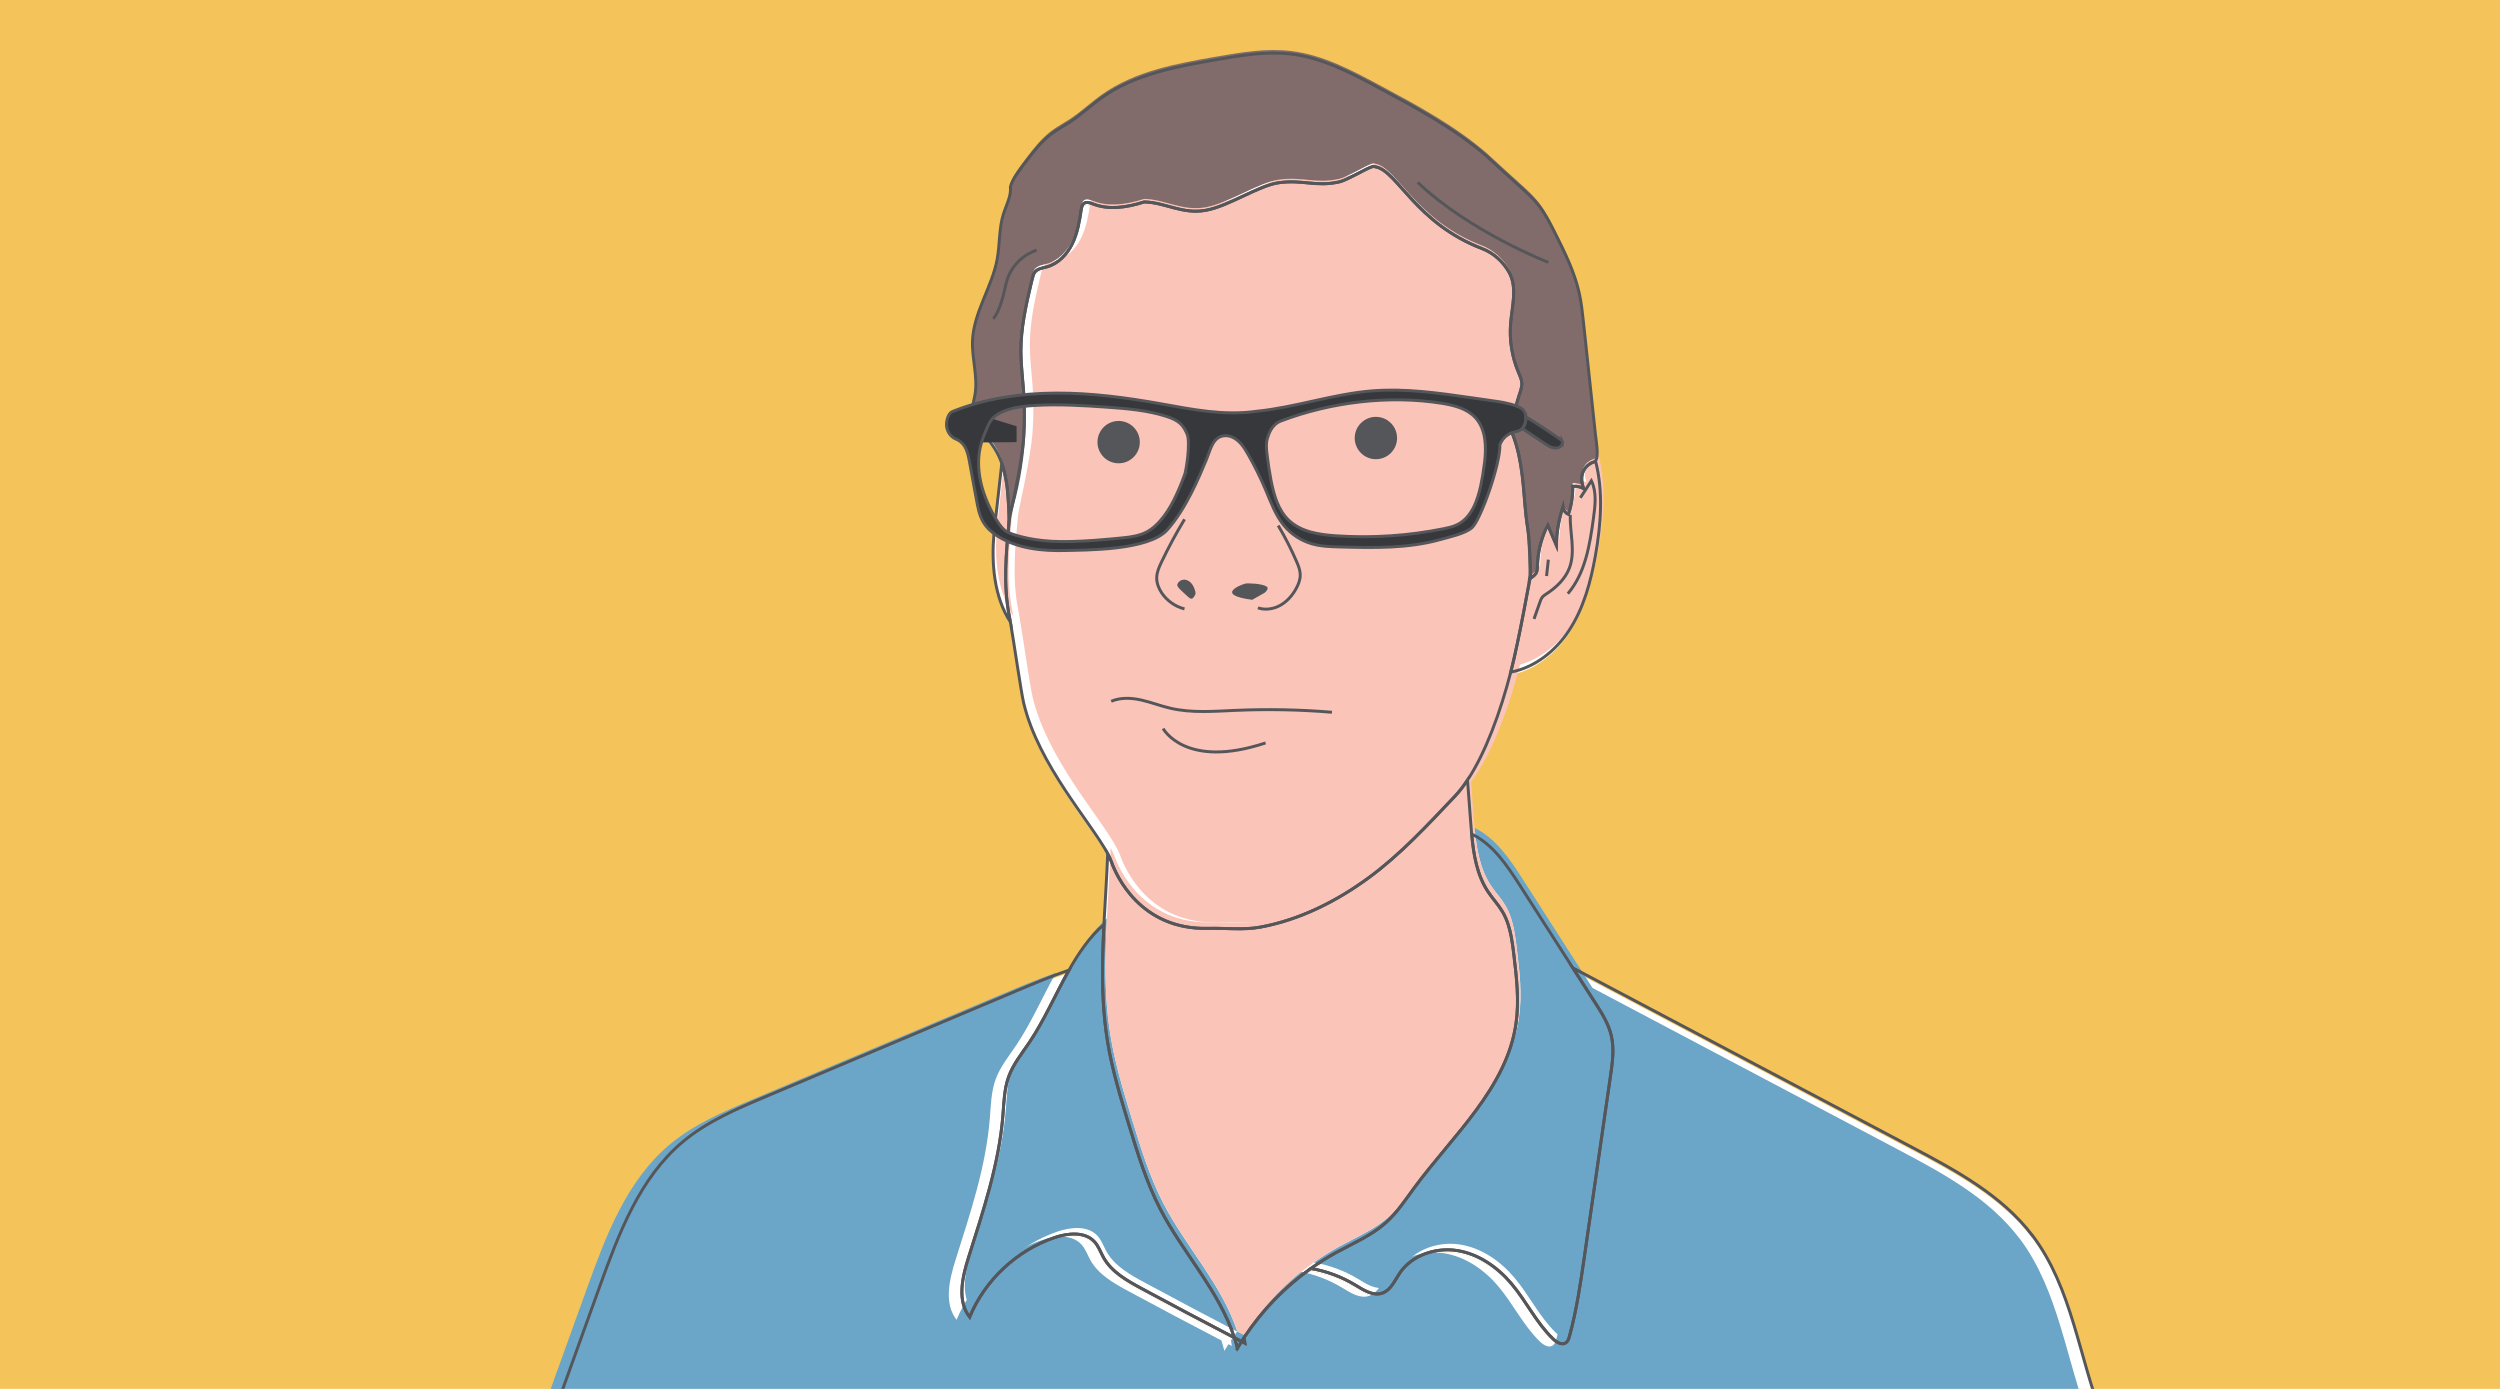 <?xml version="1.0" encoding="UTF-8"?>
<svg id="Layer_1" xmlns="http://www.w3.org/2000/svg" xmlns:xlink="http://www.w3.org/1999/xlink" version="1.1" viewBox="0 0 841.89 467.72">
  <!-- Generator: Adobe Illustrator 29.0.0, SVG Export Plug-In . SVG Version: 2.1.0 Build 186)  -->
  <defs>
    <style>
      .st0, .st1 {
        fill: none;
      }

      .st2 {
        fill: #55565a;
      }

      .st3 {
        fill: #816c6b;
      }

      .st4 {
        fill: #f4c45b;
      }

      .st5 {
        fill: #6ba5c7;
      }

      .st6 {
        fill: #fbc4b8;
      }

      .st7 {
        fill: #37383b;
      }

      .st8 {
        fill: #fff;
      }

      .st9 {
        clip-path: url(#clippath);
      }

      .st1 {
        stroke: #55565a;
        stroke-miterlimit: 10;
      }
    </style>
    <clipPath id="clippath">
      <rect class="st0" width="841.89" height="467.72"/>
    </clipPath>
  </defs>
  <g class="st9">
    <rect class="st4" width="841.89" height="467.72"/>
    <g>
      <path class="st8" d="M347.29,96.11c.27-.98.54-1.95.81-2.93-.22.48-.36,1.01-.48,1.53-.11.47-.22.94-.33,1.4Z"/>
      <path class="st8" d="M339.83,176.35c.19-1.95-.2-5.52-.66-11.32-.08-1.02-1.14-6.74-1.81-8.09l-2.63,23.6c-.91,10.29.03,21.29,5.53,29.93-.14-.83-.28-1.56-.39-2.13-2.08-10.5-1.07-21.33-.04-31.99Z"/>
      <path class="st8" d="M536.77,156.49c-.56.1-5.84,2.13-3.5,8.9-1.12-.57-2.39-.82-3.64-.73.09,3.2-.41,6.41-1.45,9.43-.99-.43-1.72-1.42-1.84-2.5-1.37,4.17-2.12,8.54-2.22,12.93-.96-2.28-1.93-4.55-2.89-6.83-1.91,3.78-3.07,7.94-3.39,12.16-.28,3.62.33,3.98-2.68,5.99,0,0-3.57,20.44-6.4,31.4,8.09-1.51,15.13-7.16,19.67-14.09,4.89-7.46,7.24-16.28,8.82-25.06,1.89-10.56,2.72-21.58.06-31.93-.15.17-.31.29-.53.33Z"/>
      <path class="st8" d="M537.22,146.71c-1.33-12.42-2.65-24.84-3.98-37.26-.36-3.33-.71-6.68-1.45-9.95-1.57-6.97-4.8-13.44-8-19.83-1.7-3.39-3.42-6.82-5.8-9.78-1.78-2.21-3.89-4.13-6-6.04-3.74-3.39-7.49-6.78-11.42-10.42-10.87-9.34-23.62-16.19-36.25-22.95-9.27-4.96-18.81-10.01-29.25-11.33-8.46-1.06-17,.39-25.4,1.85-13.44,2.33-27.38,4.85-38.53,12.73-3.74,2.64-7.08,5.83-10.91,8.34-1.99,1.3-4.1,2.41-6.01,3.82-3.45,2.55-6.1,6.01-8.71,9.41-2.32,3.03-4.71,6.24-5.25,8.51.34,3.14-1.36,6.08-2.32,9.09-1.57,4.91-1.2,10.22-2.13,15.29-1.73,9.43-7.9,17.84-8.31,27.43-.26,6.13,1.89,12.3.81,18.34-.25,1.42-.69,2.83-.74,4.27-.18,5.28,4.48,9.24,7.34,13.68.25.39.49.79.72,1.2.83,1.49,1.49,3.06,2.01,4.67,1.75,5.42,1.97,11.44,2.11,17.21,2.75-8.81,4.42-17.94,4.99-27.15.32-5.09.3-10.2-.06-15.28-.32-4.41-.88-8.81-.9-13.23-.03-7.85,1.69-15.57,3.5-23.22.11-.47.22-.94.33-1.4.12-.52.26-1.05.48-1.53.1-.22.22-.43.37-.62.94-1.21,2.65-1.39,4.13-1.8,3.81-1.06,6.76-4.21,8.5-7.76,1.73-3.55,2.41-7.52,2.99-11.43.12-.82.3-1.73.98-2.2.88-.6,2.05-.14,3.05.25,4.94,1.91,10.77,1.37,17.18-.7,6.95.1,12.8,4.24,20.71,2.82,7.9-1.42,17.85-8.39,24.73-9.31,8.13-1.08,12.33,1.51,20.34-.28,2.31-.51,8.84-4.33,10.2-4.79,1.2-.41.83-.49,2.07-.24,7.23,1.48,13.5,19.01,35.75,27.51,3.78,1.44,7.06,4.39,9.05,7.9,2.91,5.13,1.03,11.48.55,17.35-.45,5.57.46,11.25,2.64,16.4.49,1.16,1.06,2.34,1.13,3.6.08,1.42-.46,2.79-.9,4.14-1.78,5.44-2.8,11.52-2.12,13.31,3.42,8.94,3.51,18.47,4.4,26.95.18,1.69.42,3.31.66,4.92.55,3.61.97,14.63.62,16.64,3.02-2.02,2.41-2.37,2.68-5.99.32-4.22,1.48-8.38,3.39-12.16.96,2.28,1.93,4.55,2.89,6.83.1-4.39.85-8.76,2.22-12.93.12,1.08.85,2.07,1.84,2.5,1.05-3.02,1.54-6.23,1.45-9.43,1.25-.09,2.52.16,3.64.73-2.35-6.77,2.94-8.8,3.5-8.9.21-.04.38-.16.53-.33,1.3-1.48.14-7.54-.07-9.45Z"/>
      <path class="st8" d="M514.53,179.21c-.25-1.61-.49-3.23-.66-4.92-.89-8.48-.98-18.01-4.4-26.95-.69-1.79.33-7.86,2.12-13.31.44-1.35.99-2.72.9-4.14-.08-1.26-.64-2.43-1.13-3.6-2.18-5.15-3.1-10.83-2.64-16.4.48-5.87,2.35-12.22-.55-17.35-1.99-3.52-5.28-6.46-9.05-7.9-22.25-8.51-28.52-26.04-35.75-27.51-1.24-.25-.87-.17-2.07.24-1.36.46-7.9,4.27-10.2,4.79-8,1.78-12.21-.81-20.34.28-6.89.92-16.83,7.89-24.73,9.31-7.9,1.42-13.76-2.72-20.71-2.82-6.41,2.07-12.23,2.62-17.18.7-.99-.38-2.17-.85-3.05-.25-.68.47-.86,1.38-.98,2.2-.58,3.91-1.26,7.87-2.99,11.43-1.73,3.55-4.69,6.7-8.5,7.76-1.47.41-3.18.59-4.13,1.8-.15.19-.26.4-.37.62-.28.98-.55,1.95-.81,2.93-1.81,7.64-3.53,15.37-3.5,23.22.01,4.42.58,8.82.9,13.23.36,5.09.38,10.19.06,15.28-.57,9.21-4.73,26.56-4.92,28.51-1.02,10.65-2.04,21.49.04,31.99.11.57.25,1.3.39,2.13,1.27,7.34,3.58,23.51,4.45,27.17,4.96,20.87,22.68,40.22,28.32,50.81.53,1,.97,1.94,1.27,2.78,1.45,4.12,9.5,22.91,32.59,22.32,5.9-.15,11.8.65,17.6-.43,13.17-2.45,25.45-8.6,36.26-16.5s19.93-17.82,29.16-27.53c1.48-1.56,2.91-3.42,4.28-5.5,6.06-9.17,11.07-22.86,14.55-36.35,2.83-10.97,6.4-31.4,6.67-32.34.02-3.82-.34-12.08-.89-15.69Z"/>
      <g>
        <path class="st8" d="M684.4,416.96c-10.26-13.54-25.78-21.9-40.8-29.84-37.98-20.09-75.97-40.18-113.95-60.26,2.49,3.88,4.98,7.76,7.47,11.64,2.27,3.54,4.58,7.17,5.52,11.28,1,4.38.36,8.94-.28,13.38-2.92,20.19-5.84,40.37-8.75,60.56-1.32,9.12-2.64,18.27-5.07,27.16-.23.83-.51,1.73-1.22,2.22-1.33.92-3.12-.15-4.29-1.28-5.62-5.4-9.03-12.69-14.06-18.65-4.71-5.57-11.09-10.01-18.3-11.13-7.21-1.12-15.21,1.56-19.3,7.6-1.7,2.51-2.97,5.72-5.83,6.73-3.13,1.11-6.37-1.04-9.22-2.76-4.55-2.75-9.63-4.63-14.87-5.53-8.85,6.29-16.52,14.23-22.5,23.29.09.62.18,1.25.27,1.87-.37-.19-.74-.39-1.11-.58-.47.75-.94,1.5-1.39,2.26-.29-1.19-.64-2.36-1.01-3.52-10.47-5.46-20.92-10.99-31.31-16.6-4.89-2.64-10.03-5.54-12.76-10.39-1-1.77-1.65-3.78-3.01-5.28-3.21-3.55-8.93-3-13.47-1.47-12.77,4.31-23.48,14.33-28.62,26.79-4.3-5.51-2.46-13.45-.36-20.12,4.93-15.64,10.25-31.35,11.56-47.7.36-4.47.44-9.05,1.99-13.26,1.54-4.18,4.42-7.69,6.9-11.38,5.1-7.58,8.87-16.39,13.39-24.41-6.07,2.11-12.01,4.61-17.93,7.1-28.02,11.82-56.03,23.64-84.05,35.45-9.89,4.17-19.94,8.44-28.16,15.34-14.48,12.15-21.48,30.8-27.89,48.59-5.49,15.23-10.98,30.46-16.47,45.7.09-1.35,522.72-.93,522.72-.93-8.14-20.67-10.39-44.17-23.81-61.88Z"/>
        <path class="st8" d="M418.1,452.67c-.8-.42-1.6-.84-2.4-1.26.37,1.16.72,2.33,1.01,3.52.45-.76.92-1.51,1.39-2.26Z"/>
        <path class="st8" d="M418.94,451.38c-.28.43-.57.86-.84,1.29.37.19.74.39,1.11.58-.09-.62-.18-1.25-.27-1.87Z"/>
      </g>
      <path class="st8" d="M390.69,408.01c-4.58-8.87-7.52-18.48-10.44-28.03-2.84-9.29-5.68-18.6-7.26-28.18-1.5-9.12-1.83-18.31-1.67-27.53.07-4.01.23-8.02.44-12.04-4.83,4.2-8.49,9.57-11.76,15.37-4.52,8.02-8.29,16.83-13.39,24.41-2.48,3.69-5.37,7.21-6.9,11.38-1.55,4.21-1.63,8.79-1.99,13.26-1.32,16.35-6.64,32.06-11.56,47.7-2.1,6.67-3.94,14.6.36,20.12,5.14-12.45,15.86-22.48,28.62-26.79,4.54-1.53,10.25-2.08,13.47,1.47,1.37,1.51,2.02,3.51,3.01,5.28,2.73,4.85,7.86,7.74,12.76,10.39,10.4,5.61,20.84,11.14,31.31,16.6-5.1-15.78-17.32-28.53-25-43.4Z"/>
      <path class="st8" d="M542.64,349.78c-.94-4.1-3.25-7.73-5.52-11.28-2.49-3.88-4.98-7.76-7.47-11.64-5.93-9.25-11.87-18.5-17.8-27.75-4.33-6.76-9.12-13.89-16.26-17.33.63,6.87,1.75,13.78,5.53,19.46,1.53,2.3,3.45,4.33,4.86,6.71,1.54,2.61,2.39,5.51,2.95,8.5.37,1.97.63,3.98.87,5.96.93,7.71,1.84,15.53.73,23.22-3.15,21.75-21.26,37.63-34.29,55.34-2.99,4.06-5.78,8.34-9.54,11.7-4.86,4.36-11.02,6.92-16.74,10.06-2.94,1.62-5.79,3.42-8.52,5.36,5.24.9,10.32,2.78,14.87,5.53,2.85,1.72,6.08,3.87,9.22,2.76,2.86-1.01,4.13-4.23,5.83-6.73,4.09-6.04,12.09-8.72,19.3-7.6,7.21,1.12,13.59,5.56,18.3,11.13,5.03,5.95,8.44,13.25,14.06,18.65,1.17,1.12,2.96,2.2,4.29,1.28.71-.49.99-1.39,1.22-2.22,2.43-8.89,3.75-18.04,5.07-27.16,2.92-20.19,5.84-40.37,8.75-60.56.64-4.44,1.28-9.01.28-13.38Z"/>
      <path class="st8" d="M509.8,322.41c-.24-1.98-.49-3.99-.87-5.96-.57-2.99-1.41-5.9-2.95-8.5-1.41-2.38-3.33-4.41-4.86-6.71-3.78-5.68-4.9-12.59-5.53-19.46-.12-1.3-.22-2.61-.32-3.9-.36-4.76-.72-9.52-1.08-14.29-1.38,2.08-2.8,3.94-4.28,5.5-9.23,9.71-18.34,19.63-29.16,27.53s-23.1,14.06-36.26,16.5c-5.8,1.08-11.7.27-17.6.43-23.09.59-31.13-18.2-32.59-22.32-.3-.84-.73-1.77-1.27-2.78-.31,7.93-.87,15.86-1.28,23.77-.21,4.02-.37,8.03-.44,12.04-.16,9.22.17,18.41,1.67,27.53,1.58,9.58,4.43,18.9,7.26,28.18,2.92,9.55,5.86,19.16,10.44,28.03,7.68,14.87,19.91,27.62,25,43.4.8.42,1.6.84,2.4,1.26.28-.43.56-.86.84-1.29,5.98-9.06,13.65-17,22.5-23.29,2.74-1.95,5.58-3.75,8.52-5.36,5.72-3.14,11.88-5.7,16.74-10.06,3.75-3.37,6.55-7.64,9.54-11.7,13.03-17.7,31.14-33.58,34.29-55.34,1.11-7.69.2-15.51-.73-23.22Z"/>
    </g>
    <g>
      <path class="st0" d="M348.29,93.17c.27-.98.54-1.95.81-2.93-.22.48-.36,1.01-.48,1.53-.11.47-.22.94-.33,1.4Z"/>
      <path class="st6" d="M340.83,173.41c.19-1.95-.2-5.52-.66-11.32-.08-1.02-1.14-6.74-1.81-8.09l-2.63,23.6c-.91,10.29.03,21.29,5.53,29.93-.14-.83-.28-1.56-.39-2.13-2.08-10.5-1.07-21.33-.04-31.99Z"/>
      <path class="st6" d="M537.77,153.55c-.56.1-5.84,2.13-3.5,8.9-1.12-.57-2.39-.82-3.64-.73.09,3.2-.41,6.41-1.45,9.43-.99-.43-1.72-1.42-1.84-2.5-1.37,4.17-2.12,8.54-2.22,12.93-.96-2.28-1.93-4.55-2.89-6.83-1.91,3.78-3.07,7.94-3.39,12.16-.28,3.62.33,3.98-2.68,5.99,0,0-3.57,20.44-6.4,31.4,8.09-1.51,15.13-7.16,19.67-14.09,4.89-7.46,7.24-16.28,8.82-25.06,1.89-10.56,2.72-21.58.06-31.93-.15.17-.31.29-.53.33Z"/>
      <path class="st6" d="M517.53,176.26c-.25-1.61-.49-3.23-.66-4.92-.89-8.48-.98-18.01-4.4-26.95-.69-1.79.33-7.86,2.12-13.31.44-1.35.99-2.72.9-4.14-.08-1.26-.64-2.43-1.13-3.6-2.18-5.15-3.1-10.83-2.64-16.4.48-5.87,2.35-12.22-.55-17.35-1.99-3.52-5.28-6.46-9.05-7.9-22.25-8.51-28.52-26.04-35.75-27.51-1.24-.25-.87-.17-2.07.24-1.36.46-7.9,4.27-10.2,4.79-8,1.78-12.21-.81-20.34.28-6.89.92-16.83,7.89-24.73,9.31-7.9,1.42-13.76-2.72-20.71-2.82-6.41,2.07-12.23,2.62-17.18.7-.99-.38-2.17-.85-3.05-.25-.68.47-.86,1.38-.98,2.2-.58,3.91-1.26,7.87-2.99,11.43-1.73,3.55-4.69,6.7-8.5,7.76-1.47.41-3.18.59-4.13,1.8-.15.19-.26.4-.37.62-.28.98-.55,1.95-.81,2.93-1.81,7.64-3.53,15.37-3.5,23.22.01,4.42.58,8.82.9,13.23.36,5.09.38,10.19.06,15.28-.57,9.21-4.73,26.56-4.92,28.51-1.02,10.65-2.04,21.49.04,31.99.11.57.25,1.3.39,2.13,1.27,7.34,3.58,23.51,4.45,27.17,4.96,20.87,22.68,40.22,28.32,50.81.53,1,.97,1.94,1.27,2.78,1.45,4.12,9.5,22.91,32.59,22.32,5.9-.15,11.8.65,17.6-.43,13.17-2.45,25.45-8.6,36.26-16.5s19.93-17.82,29.16-27.53c1.48-1.56,2.91-3.42,4.28-5.5,6.06-9.17,11.07-22.86,14.55-36.35,2.83-10.97,6.4-31.4,6.67-32.34.02-3.82-.34-12.08-.89-15.69Z"/>
      <g>
        <path class="st5" d="M679.99,416.96c-10.26-13.54-25.78-21.9-40.8-29.84-37.98-20.09-75.97-40.18-113.95-60.26,2.49,3.88,4.98,7.76,7.47,11.64,2.27,3.54,4.58,7.17,5.52,11.28,1,4.38.36,8.94-.28,13.38-2.92,20.19-5.84,40.37-8.75,60.56-1.32,9.12-2.64,18.27-5.07,27.16-.23.83-.51,1.73-1.22,2.22-1.33.92-3.12-.15-4.29-1.28-5.62-5.4-9.03-12.69-14.06-18.65-4.71-5.57-11.09-10.01-18.3-11.13-7.21-1.12-15.21,1.56-19.3,7.6-1.7,2.51-2.97,5.72-5.83,6.73-3.13,1.11-6.37-1.04-9.22-2.76-4.55-2.75-9.63-4.63-14.87-5.53-8.85,6.29-16.52,14.23-22.5,23.29.09.62.18,1.25.27,1.87-.37-.19-.74-.39-1.11-.58-.47.75-.94,1.5-1.39,2.26-.29-1.19-.64-2.36-1.01-3.52-10.47-5.46-20.92-10.99-31.31-16.6-4.89-2.64-10.03-5.54-12.76-10.39-1-1.77-1.65-3.78-3.01-5.28-3.21-3.55-8.93-3-13.47-1.47-12.77,4.31-23.48,14.33-28.62,26.79-4.3-5.51-2.46-13.45-.36-20.12,4.93-15.64,10.25-31.35,11.56-47.7.36-4.47.44-9.05,1.99-13.26,1.54-4.18,4.42-7.69,6.9-11.38,5.1-7.58,8.87-16.39,13.39-24.41-6.07,2.11-12.01,4.61-17.93,7.1-28.02,11.82-56.03,23.64-84.05,35.45-9.89,4.17-19.94,8.44-28.16,15.34-14.48,12.15-21.48,30.8-27.89,48.59-5.49,15.23-10.98,30.46-16.47,45.7.09-1.35,522.72-.93,522.72-.93-8.14-20.67-10.39-44.17-23.81-61.88Z"/>
        <path class="st5" d="M419.1,449.73c-.8-.42-1.6-.84-2.4-1.26.37,1.16.72,2.33,1.01,3.52.45-.76.92-1.51,1.39-2.26Z"/>
        <path class="st5" d="M419.94,448.44c-.28.43-.57.86-.84,1.29.37.19.74.39,1.11.58-.09-.62-.18-1.25-.27-1.87Z"/>
      </g>
      <path class="st5" d="M391.69,405.06c-4.58-8.87-7.52-18.48-10.44-28.03-2.84-9.29-5.68-18.6-7.26-28.18-1.5-9.12-1.83-18.31-1.67-27.53.07-4.01.23-8.02.44-12.04-4.83,4.2-8.49,9.57-11.76,15.37-4.52,8.02-8.29,16.83-13.39,24.41-2.48,3.69-5.37,7.21-6.9,11.38-1.55,4.21-1.63,8.79-1.99,13.26-1.32,16.35-6.64,32.06-11.56,47.7-2.1,6.67-3.94,14.6.36,20.12,5.14-12.45,15.86-22.48,28.62-26.79,4.54-1.53,10.25-2.08,13.47,1.47,1.37,1.51,2.02,3.51,3.01,5.28,2.73,4.85,7.86,7.74,12.76,10.39,10.4,5.61,20.84,11.14,31.31,16.6-5.1-15.78-17.32-28.53-25-43.4Z"/>
      <path class="st5" d="M543.64,346.83c-.94-4.1-3.25-7.73-5.52-11.28-2.49-3.88-4.98-7.76-7.47-11.64-5.93-9.25-11.87-18.5-17.8-27.75-4.33-6.76-9.12-13.89-16.26-17.33.63,6.87,1.75,13.78,5.53,19.46,1.53,2.3,3.45,4.33,4.86,6.71,1.54,2.61,2.39,5.51,2.95,8.5.37,1.97.63,3.98.87,5.96.93,7.71,1.84,15.53.73,23.22-3.15,21.75-21.26,37.63-34.29,55.34-2.99,4.06-5.78,8.34-9.54,11.7-4.86,4.36-11.02,6.92-16.74,10.06-2.94,1.62-5.79,3.42-8.52,5.36,5.24.9,10.32,2.78,14.87,5.53,2.85,1.72,6.08,3.87,9.22,2.76,2.86-1.01,4.13-4.23,5.83-6.73,4.09-6.04,12.09-8.72,19.3-7.6,7.21,1.12,13.59,5.56,18.3,11.13,5.03,5.95,8.44,13.25,14.06,18.65,1.17,1.12,2.96,2.2,4.29,1.28.71-.49.99-1.39,1.22-2.22,2.43-8.89,3.75-18.04,5.07-27.16,2.92-20.19,5.84-40.37,8.75-60.56.64-4.44,1.28-9.01.28-13.38Z"/>
      <path class="st6" d="M510.8,319.46c-.24-1.98-.49-3.99-.87-5.96-.57-2.99-1.41-5.9-2.95-8.5-1.41-2.38-3.33-4.41-4.86-6.71-3.78-5.68-4.9-12.59-5.53-19.46-.12-1.3-.22-2.61-.32-3.9-.36-4.76-.72-9.52-1.08-14.29-1.38,2.08-2.8,3.94-4.28,5.5-9.23,9.71-18.34,19.63-29.16,27.53s-23.1,14.06-36.26,16.5c-5.8,1.08-11.7.27-17.6.43-23.09.59-31.13-18.2-32.59-22.32-.3-.84-.73-1.77-1.27-2.78-.31,7.93-.87,15.86-1.28,23.77-.21,4.02-.37,8.03-.44,12.04-.16,9.22.17,18.41,1.67,27.53,1.58,9.58,4.43,18.9,7.26,28.18,2.92,9.55,5.86,19.16,10.44,28.03,7.68,14.87,19.91,27.62,25,43.4.8.42,1.6.84,2.4,1.26.28-.43.56-.86.84-1.29,5.98-9.06,13.65-17,22.5-23.29,2.74-1.95,5.58-3.75,8.52-5.36,5.72-3.14,11.88-5.7,16.74-10.06,3.75-3.37,6.55-7.64,9.54-11.7,13.03-17.7,31.14-33.58,34.29-55.34,1.11-7.69.2-15.51-.73-23.22Z"/>
      <path class="st3" d="M537.22,144.77c-1.33-12.42-2.65-24.84-3.98-37.26-.36-3.33-.71-6.68-1.45-9.95-1.57-6.97-4.8-13.44-8-19.83-1.7-3.39-3.42-6.82-5.8-9.78-1.78-2.21-3.89-4.13-6-6.04-3.74-3.39-7.49-6.78-11.42-10.42-10.87-9.34-23.62-16.19-36.25-22.95-9.27-4.96-18.81-10.01-29.25-11.33-8.46-1.06-17,.39-25.4,1.85-13.44,2.33-27.38,4.85-38.53,12.73-3.74,2.64-7.08,5.83-10.91,8.34-1.99,1.3-4.1,2.41-6.01,3.82-3.45,2.55-6.1,6.01-8.71,9.41-2.32,3.03-4.71,6.24-5.25,8.51.34,3.14-1.36,6.08-2.32,9.09-1.57,4.91-1.2,10.22-2.13,15.29-1.73,9.43-7.9,17.84-8.31,27.43-.26,6.13,1.89,12.3.81,18.34-.25,1.42-.69,2.83-.74,4.27-.18,5.28,4.48,9.24,7.34,13.68.25.39.49.79.72,1.2.83,1.49,1.49,3.06,2.01,4.67,1.75,5.42,1.97,11.44,2.11,17.21,2.75-8.81,4.42-17.94,4.99-27.15.32-5.09.3-10.2-.06-15.28-.32-4.41-.88-8.81-.9-13.23-.03-7.85,1.69-15.57,3.5-23.22.11-.47.22-.94.33-1.4.12-.52.26-1.05.48-1.53.1-.22.22-.43.37-.62.94-1.21,2.65-1.39,4.13-1.8,3.81-1.06,6.76-4.21,8.5-7.76,1.73-3.55,2.41-7.52,2.99-11.43.12-.82.3-1.73.98-2.2.88-.6,2.05-.14,3.05.25,4.94,1.91,10.77,1.37,17.18-.7,6.95.1,12.8,4.24,20.71,2.82,7.9-1.42,17.85-8.39,24.73-9.31,8.13-1.08,12.33,1.51,20.34-.28,2.31-.51,8.84-4.33,10.2-4.79,1.2-.41.83-.49,2.07-.24,7.23,1.48,13.5,19.01,35.75,27.51,3.78,1.44,7.06,4.39,9.05,7.9,2.91,5.13,1.03,11.48.55,17.35-.45,5.57.46,11.25,2.64,16.4.49,1.16,1.06,2.34,1.13,3.6.08,1.42-.46,2.79-.9,4.14-1.78,5.44-2.8,11.52-2.12,13.31,3.42,8.94,3.51,18.47,4.4,26.95.18,1.69.42,3.31.66,4.92.55,3.61.97,14.63.62,16.64,3.02-2.02,2.41-2.37,2.68-5.99.32-4.22,1.48-8.38,3.39-12.16.96,2.28,1.93,4.55,2.89,6.83.1-4.39.85-8.76,2.22-12.93.12,1.08.85,2.07,1.84,2.5,1.05-3.02,1.54-6.23,1.45-9.43,1.25-.09,2.52.16,3.64.73-2.35-6.77,2.94-8.8,3.5-8.9.21-.04.38-.16.53-.33,1.3-1.48.14-7.54-.07-9.45Z"/>
    </g>
    <path class="st1" d="M448.54,239.86c-10.79-.9-21.64-1.11-32.46-.64-7.34.32-14.8.95-21.95-.72-3.33-.77-6.52-2.03-9.86-2.77s-6.93-.91-10.06.44"/>
    <path class="st2" d="M402.32,200.59c.28-.37.35-.85.23-1.3-.19-.72-.42-1.42-.79-2.06-.68-1.2-1.9-2.19-3.37-2-.74.1-1.41.56-1.77,1.21-.55.99.16,1.51,3.57,4.64,1.32,1.21,1.7.08,2.13-.49Z"/>
    <path class="st2" d="M421.69,201.99c-12.7-1.68-3.91-5.04-2.37-5.45.86-.23,5.72-.02,7.2.97,1.17.78-.85,2.36-1.04,2.33l-3.79,2.15Z"/>
    <path class="st1" d="M423.61,204.7c2.46.84,5.25.41,7.52-.85s4.05-3.3,5.31-5.57c.82-1.47,1.45-3.09,1.42-4.77-.03-1.54-.62-3-1.23-4.41-1.8-4.17-3.87-8.22-6.19-12.12"/>
    <path class="st1" d="M398.88,205.05c-3.11-.77-5.9-2.74-7.68-5.4-1.01-1.52-1.71-3.3-1.67-5.13.04-1.88.84-3.64,1.65-5.33,2.34-4.89,4.92-9.67,7.72-14.31"/>
    <path class="st1" d="M532.2,167.63c1.24-1.91,2.47-3.82,3.71-5.73,1.82,3.8,1.29,8.26.72,12.44-1.24,9.05-2.72,18.64-8.65,25.58"/>
    <path class="st1" d="M528.79,173.37c-.18,5.99,1.83,12.23-.26,17.84-1.37,3.68-4.36,6.55-7.65,8.7-.53.35-1.08.69-1.48,1.18-.39.48-.6,1.08-.81,1.67-.67,1.89-1.33,3.78-2,5.67"/>
    <path class="st1" d="M521.42,188.47l-.61,5.51"/>
    <g>
      <path class="st0" d="M347.29,95.19c.27-.98.54-1.95.81-2.93-.22.48-.36,1.01-.48,1.53-.11.47-.22.94-.33,1.4Z"/>
      <path class="st1" d="M339.83,175.43c.19-1.95-.2-5.52-.66-11.32-.08-1.02-1.14-6.74-1.81-8.09l-2.63,23.6c-.91,10.29.03,21.29,5.53,29.93-.14-.83-.28-1.56-.39-2.13-2.08-10.5-1.07-21.33-.04-31.99Z"/>
      <path class="st1" d="M536.77,155.58c-.56.1-5.84,2.13-3.5,8.9-1.12-.57-2.39-.82-3.64-.73.09,3.2-.41,6.41-1.45,9.43-.99-.43-1.72-1.42-1.84-2.5-1.37,4.17-2.12,8.54-2.22,12.93-.96-2.28-1.93-4.55-2.89-6.83-1.91,3.78-3.07,7.94-3.39,12.16-.28,3.62.33,3.98-2.68,5.99,0,0-3.57,20.44-6.4,31.4,8.09-1.51,15.13-7.16,19.67-14.09,4.89-7.46,7.24-16.28,8.82-25.06,1.89-10.56,2.72-21.58.06-31.93-.15.17-.31.29-.53.33Z"/>
      <path class="st1" d="M537.22,145.8c-1.33-12.42-2.65-24.84-3.98-37.26-.36-3.33-.71-6.68-1.45-9.95-1.57-6.97-4.8-13.44-8-19.83-1.7-3.39-3.42-6.82-5.8-9.78-1.78-2.21-3.89-4.13-6-6.04-3.74-3.39-7.49-6.78-11.42-10.42-10.87-9.34-23.62-16.19-36.25-22.95-9.27-4.96-18.81-10.01-29.25-11.33-8.46-1.06-17,.39-25.4,1.85-13.44,2.33-27.38,4.85-38.53,12.73-3.74,2.64-7.08,5.83-10.91,8.34-1.99,1.3-4.1,2.41-6.01,3.82-3.45,2.55-6.1,6.01-8.71,9.41-2.32,3.03-4.71,6.24-5.25,8.51.34,3.14-1.36,6.08-2.32,9.09-1.57,4.91-1.2,10.22-2.13,15.29-1.73,9.43-7.9,17.84-8.31,27.43-.26,6.13,1.89,12.3.81,18.34-.25,1.42-.69,2.83-.74,4.27-.18,5.28,4.48,9.24,7.34,13.68.25.39.49.79.72,1.2.83,1.49,1.49,3.06,2.01,4.67,1.75,5.42,1.97,11.44,2.11,17.21,2.75-8.81,4.42-17.94,4.99-27.15.32-5.09.3-10.2-.06-15.28-.32-4.41-.88-8.81-.9-13.23-.03-7.85,1.69-15.57,3.5-23.22.11-.47.22-.94.33-1.4.12-.52.26-1.05.48-1.53.1-.22.22-.43.37-.62.94-1.21,2.65-1.39,4.13-1.8,3.81-1.06,6.76-4.21,8.5-7.76,1.73-3.55,2.41-7.52,2.99-11.43.12-.82.3-1.73.98-2.2.88-.6,2.05-.14,3.05.25,4.94,1.91,10.77,1.37,17.18-.7,6.95.1,12.8,4.24,20.71,2.82,7.9-1.42,17.85-8.39,24.73-9.31,8.13-1.08,12.33,1.51,20.34-.28,2.31-.51,8.84-4.33,10.2-4.79,1.2-.41.83-.49,2.07-.24,7.23,1.48,13.5,19.01,35.75,27.51,3.78,1.44,7.06,4.39,9.05,7.9,2.91,5.13,1.03,11.48.55,17.35-.45,5.57.46,11.25,2.64,16.4.49,1.16,1.06,2.34,1.13,3.6.08,1.42-.46,2.79-.9,4.14-1.78,5.44-2.8,11.52-2.12,13.31,3.42,8.94,3.51,18.47,4.4,26.95.18,1.69.42,3.31.66,4.92.55,3.61.97,14.63.62,16.64,3.02-2.02,2.41-2.37,2.68-5.99.32-4.22,1.48-8.38,3.39-12.16.96,2.28,1.93,4.55,2.89,6.83.1-4.39.85-8.76,2.22-12.93.12,1.08.85,2.07,1.84,2.5,1.05-3.02,1.54-6.23,1.45-9.43,1.25-.09,2.52.16,3.64.73-2.35-6.77,2.94-8.8,3.5-8.9.21-.04.38-.16.53-.33,1.3-1.48.14-7.54-.07-9.45Z"/>
      <path class="st1" d="M514.53,178.29c-.25-1.61-.49-3.23-.66-4.92-.89-8.48-.98-18.01-4.4-26.95-.69-1.79.33-7.86,2.12-13.31.44-1.35.99-2.72.9-4.14-.08-1.26-.64-2.43-1.13-3.6-2.18-5.15-3.1-10.83-2.64-16.4.48-5.87,2.35-12.22-.55-17.35-1.99-3.52-5.28-6.46-9.05-7.9-22.25-8.51-28.52-26.04-35.75-27.51-1.24-.25-.87-.17-2.07.24-1.36.46-7.9,4.27-10.2,4.79-8,1.78-12.21-.81-20.34.28-6.89.92-16.83,7.89-24.73,9.31-7.9,1.42-13.76-2.72-20.71-2.82-6.41,2.07-12.23,2.62-17.18.7-.99-.38-2.17-.85-3.05-.25-.68.47-.86,1.38-.98,2.2-.58,3.91-1.26,7.87-2.99,11.43-1.73,3.55-4.69,6.7-8.5,7.76-1.47.41-3.18.59-4.13,1.8-.15.19-.26.4-.37.62-.28.98-.55,1.95-.81,2.93-1.81,7.64-3.53,15.37-3.5,23.22.01,4.42.58,8.82.9,13.23.36,5.09.38,10.19.06,15.28-.57,9.21-4.73,26.56-4.92,28.51-1.02,10.65-2.04,21.49.04,31.99.11.57.25,1.3.39,2.13,1.27,7.34,3.58,23.51,4.45,27.17,4.96,20.87,22.68,40.22,28.32,50.81.53,1,.97,1.94,1.27,2.78,1.45,4.12,9.5,22.91,32.59,22.32,5.9-.15,11.8.65,17.6-.43,13.17-2.45,25.45-8.6,36.26-16.5s19.93-17.82,29.16-27.53c1.48-1.56,2.91-3.42,4.28-5.5,6.06-9.17,11.07-22.86,14.55-36.35,2.83-10.97,6.4-31.4,6.67-32.34.02-3.82-.34-12.08-.89-15.69Z"/>
      <path class="st1" d="M684.4,416.04c-10.26-13.54-25.78-21.9-40.8-29.84-37.98-20.09-75.97-40.18-113.95-60.26,2.49,3.88,4.98,7.76,7.47,11.64,2.27,3.54,4.58,7.17,5.52,11.28,1,4.38.36,8.94-.28,13.38-2.92,20.19-5.84,40.37-8.75,60.56-1.32,9.12-2.64,18.27-5.07,27.16-.23.83-.51,1.73-1.22,2.22-1.33.92-3.12-.15-4.29-1.28-5.62-5.4-9.03-12.69-14.06-18.65-4.71-5.57-11.09-10.01-18.3-11.13-7.21-1.12-15.21,1.56-19.3,7.6-1.7,2.51-2.97,5.72-5.83,6.73-3.13,1.11-6.37-1.04-9.22-2.76-4.55-2.75-9.63-4.63-14.87-5.53-8.85,6.29-16.52,14.23-22.5,23.29.09.62.18,1.25.27,1.87-.37-.19-.74-.39-1.11-.58-.47.75-.94,1.5-1.39,2.26-.29-1.19-.64-2.36-1.01-3.52-10.47-5.46-20.92-10.99-31.31-16.6-4.89-2.64-10.03-5.54-12.76-10.39-1-1.77-1.65-3.78-3.01-5.28-3.21-3.55-8.93-3-13.47-1.47-12.77,4.31-23.48,14.33-28.62,26.79-4.3-5.51-2.46-13.45-.36-20.12,4.93-15.64,10.25-31.35,11.56-47.7.36-4.47.44-9.05,1.99-13.26,1.54-4.18,4.42-7.69,6.9-11.38,5.1-7.58,8.87-16.39,13.39-24.41-6.07,2.11-12.01,4.61-17.93,7.1-28.02,11.82-56.03,23.64-84.05,35.45-9.89,4.17-19.94,8.44-28.16,15.34-14.48,12.15-21.48,30.8-27.89,48.59-5.49,15.23-10.98,30.46-16.47,45.7.09-1.35,522.72-.93,522.72-.93-8.14-20.67-10.39-44.17-23.81-61.88Z"/>
      <path class="st1" d="M416.71,454.01c.45-.76.92-1.51,1.39-2.26-.8-.42-1.6-.84-2.4-1.26.37,1.16.72,2.33,1.01,3.52Z"/>
      <path class="st1" d="M419.21,452.34c-.09-.62-.18-1.25-.27-1.87-.28.43-.57.86-.84,1.29.37.19.74.39,1.11.58Z"/>
      <path class="st1" d="M390.69,407.09c-4.58-8.87-7.52-18.48-10.44-28.03-2.84-9.29-5.68-18.6-7.26-28.18-1.5-9.12-1.83-18.31-1.67-27.53.07-4.01.23-8.02.44-12.04-4.83,4.2-8.49,9.57-11.76,15.37-4.52,8.02-8.29,16.83-13.39,24.41-2.48,3.69-5.37,7.21-6.9,11.38-1.55,4.21-1.63,8.79-1.99,13.26-1.32,16.35-6.64,32.06-11.56,47.7-2.1,6.67-3.94,14.6.36,20.12,5.14-12.45,15.86-22.48,28.62-26.79,4.54-1.53,10.25-2.08,13.47,1.47,1.37,1.51,2.02,3.51,3.01,5.28,2.73,4.85,7.86,7.74,12.76,10.39,10.4,5.61,20.84,11.14,31.31,16.6-5.1-15.78-17.32-28.53-25-43.4Z"/>
      <path class="st1" d="M542.64,348.86c-.94-4.1-3.25-7.73-5.52-11.28-2.49-3.88-4.98-7.76-7.47-11.64-5.93-9.25-11.87-18.5-17.8-27.75-4.33-6.76-9.12-13.89-16.26-17.33.63,6.87,1.75,13.78,5.53,19.46,1.53,2.3,3.45,4.33,4.86,6.71,1.54,2.61,2.39,5.51,2.95,8.5.37,1.97.63,3.98.87,5.96.93,7.71,1.84,15.53.73,23.22-3.15,21.75-21.26,37.63-34.29,55.34-2.99,4.06-5.78,8.34-9.54,11.7-4.86,4.36-11.02,6.92-16.74,10.06-2.94,1.62-5.79,3.42-8.52,5.36,5.24.9,10.32,2.78,14.87,5.53,2.85,1.72,6.08,3.87,9.22,2.76,2.86-1.01,4.13-4.23,5.83-6.73,4.09-6.04,12.09-8.72,19.3-7.6,7.21,1.12,13.59,5.56,18.3,11.13,5.03,5.95,8.44,13.25,14.06,18.65,1.17,1.12,2.96,2.2,4.29,1.28.71-.49.99-1.39,1.22-2.22,2.43-8.89,3.75-18.04,5.07-27.16,2.92-20.19,5.84-40.37,8.75-60.56.64-4.44,1.28-9.01.28-13.38Z"/>
      <path class="st1" d="M509.8,321.49c-.24-1.98-.49-3.99-.87-5.96-.57-2.99-1.41-5.9-2.95-8.5-1.41-2.38-3.33-4.41-4.86-6.71-3.78-5.68-4.9-12.59-5.53-19.46-.12-1.3-.22-2.61-.32-3.9-.36-4.76-.72-9.52-1.08-14.29-1.38,2.08-2.8,3.94-4.28,5.5-9.23,9.71-18.34,19.63-29.16,27.53s-23.1,14.06-36.26,16.5c-5.8,1.08-11.7.27-17.6.43-23.09.59-31.13-18.2-32.59-22.32-.3-.84-.73-1.77-1.27-2.78-.31,7.93-.87,15.86-1.28,23.77-.21,4.02-.37,8.03-.44,12.04-.16,9.22.17,18.41,1.67,27.53,1.58,9.58,4.43,18.9,7.26,28.18,2.92,9.55,5.86,19.16,10.44,28.03,7.68,14.87,19.91,27.62,25,43.4.8.42,1.6.84,2.4,1.26.28-.43.56-.86.84-1.29,5.98-9.06,13.65-17,22.5-23.29,2.74-1.95,5.58-3.75,8.52-5.36,5.72-3.14,11.88-5.7,16.74-10.06,3.75-3.37,6.55-7.64,9.54-11.7,13.03-17.7,31.14-33.58,34.29-55.34,1.11-7.69.2-15.51-.73-23.22Z"/>
    </g>
    <circle class="st2" cx="376.71" cy="148.89" r="7.13"/>
    <circle class="st2" cx="463.34" cy="147.51" r="7.13"/>
    <path class="st1" d="M391.68,245.34s7.43,13.86,34.51,4.84"/>
    <polygon class="st7" points="330.54 148.99 342.34 148.89 342.34 143.55 334.16 141.03 330.54 148.99"/>
    <g>
      <path class="st7" d="M526.07,148.57c-.16-.33-.48-.55-.78-.75-2.02-1.36-7.43-5.09-11.42-7.44.12,1.71-.68,3.37-1.23,3.94h0c2.54,1.7,5.09,3.4,7.63,5.09.79.53,1.6,1.07,2.52,1.33s1.98.2,2.73-.4c.53-.42.85-1.17.55-1.77Z"/>
      <path class="st7" d="M513.86,140.38c-.06-.81-.32-1.63-.92-2.35-1.34-1.61-7.14-2.61-8.26-2.77-3.13-.45-6.26-.9-9.39-1.35-11.04-1.59-22.18-3.18-33.29-2.28-13.07,1.06-25.67,5.53-38.72,6.86-11.33,1.6-21.98-.67-32.43-2.53-11.65-2.07-23.44-3.65-35.27-3.59-11.84.06-23.76,1.8-34.75,6.18-1.14.45-1.86,1.99-2.07,3.8-.27,2.36,1.08,4.72,3.3,5.58,1.05.4,1.99,1.2,2.62,2.14,1.08,1.61,1.46,3.59,1.81,5.5l2.37,12.9c.46,2.48.93,5.01,2.19,7.2,1.15,2,2.9,3.61,4.85,4.84,6.61,4.18,14.96,5.1,22.78,4.88,7.08-.2,28.08.03,34.36-6.93s10.73-17.72,13.22-23.69c1.42-3.4,2.14-7.92,6.39-8.05.84-.02,1.68.17,2.44.53,2.47,1.17,3.88,3.44,5.17,5.69,2.26,3.95,4.28,8.03,6.04,12.22,1.73,4.11,3.26,8.4,6.11,11.83,2.42,2.93,5.75,5.1,9.4,6.15,3.08.88,6.31.97,9.51,1.05,11.35.3,22.91.57,33.83-2.53,3-.85,8.13-1.91,10.5-3.93,2.93-2.49,9.65-21.53,9.44-27.94l.02-.05c.84-2.21,2.76-3.86,5.09-4.31,1.01-.19,1.91-.57,2.45-1.13.55-.57,1.35-2.23,1.23-3.94ZM398.76,160.5c-2.14,5.3-4.34,10.71-8.14,14.99-1.21,1.36-2.58,2.6-4.17,3.49-2.53,1.42-5.48,1.87-8.37,2.14-3.21.3-15.13,1.63-23.8,1.17-8.67-.45-14.11-2.69-14.63-2.92-1.79-.81-2.99-2.51-4.02-4.19-4.79-7.81-7.73-17.41-5.1-26.19.42-1.39.96-2.73,1.51-4.07.56-1.37,1.14-2.77,2.11-3.89,1.13-1.3,2.71-2.13,4.32-2.73,3.3-1.23,6.85-1.6,10.37-1.79,7.98-.43,15.97.05,23.94.61,6.75.48,13.57,1.02,20.01,3.1,1.75.56,3.52,1.27,4.83,2.56.99.97,1.67,2.22,2.18,3.51,1.12,2.87-.29,12.34-1.05,14.22ZM499.9,156.03c-.3,2.44-.7,4.88-1.2,7.29-1.11,5.29-3.18,11.07-8.05,13.41-1.37.66-2.88.99-4.38,1.3-11.97,2.42-24.26,3.23-36.44,2.4-5.64-.38-11.67-1.3-15.78-5.18-3.66-3.46-5.09-8.62-6.04-13.56-.58-3-1.03-6.02-1.37-9.05-.18-1.62-.32-3.3.12-4.87.44-1.57,1.48-4.81,4.6-6,16.81-6.38,36.45-8.79,54.2-5.95,4.1.66,8.42,1.74,11.25,4.78,3.69,3.97,3.75,10.05,3.1,15.43Z"/>
    </g>
    <g>
      <path class="st1" d="M526.07,148.57c-.16-.33-.48-.55-.78-.75-2.02-1.36-7.43-5.09-11.42-7.44.12,1.71-.68,3.37-1.23,3.94h0c2.54,1.7,5.09,3.4,7.63,5.09.79.53,1.6,1.07,2.52,1.33s1.98.2,2.73-.4c.53-.42.85-1.17.55-1.77Z"/>
      <path class="st1" d="M513.86,140.38c-.06-.81-.32-1.63-.92-2.35-1.34-1.61-7.14-2.61-8.26-2.77-3.13-.45-6.26-.9-9.39-1.35-11.04-1.59-22.18-3.18-33.29-2.28-13.07,1.06-25.67,5.53-38.72,6.86-11.33,1.6-21.98-.67-32.43-2.53-11.65-2.07-23.44-3.65-35.27-3.59-11.84.06-23.76,1.8-34.75,6.18-1.14.45-1.86,1.99-2.07,3.8-.27,2.36,1.08,4.72,3.3,5.58,1.05.4,1.99,1.2,2.62,2.14,1.08,1.61,1.46,3.59,1.81,5.5l2.37,12.9c.46,2.48.93,5.01,2.19,7.2,1.15,2,2.9,3.61,4.85,4.84,6.61,4.18,14.96,5.1,22.78,4.88,7.08-.2,28.08.03,34.36-6.93s10.73-17.72,13.22-23.69c1.42-3.4,2.14-7.92,6.39-8.05.84-.02,1.68.17,2.44.53,2.47,1.17,3.88,3.44,5.17,5.69,2.26,3.95,4.28,8.03,6.04,12.22,1.73,4.11,3.26,8.4,6.11,11.83,2.42,2.93,5.75,5.1,9.4,6.15,3.08.88,6.31.97,9.51,1.05,11.35.3,22.91.57,33.83-2.53,3-.85,8.13-1.91,10.5-3.93,2.93-2.49,9.65-21.53,9.44-27.94l.02-.05c.84-2.21,2.76-3.86,5.09-4.31,1.01-.19,1.91-.57,2.45-1.13.55-.57,1.35-2.23,1.23-3.94ZM398.76,160.5c-2.14,5.3-4.34,10.71-8.14,14.99-1.21,1.36-2.58,2.6-4.17,3.49-2.53,1.42-5.48,1.87-8.37,2.14-3.21.3-15.13,1.63-23.8,1.17-8.67-.45-14.11-2.69-14.63-2.92-1.79-.81-2.99-2.51-4.02-4.19-4.79-7.81-7.73-17.41-5.1-26.19.42-1.39.96-2.73,1.51-4.07.56-1.37,1.14-2.77,2.11-3.89,1.13-1.3,2.71-2.13,4.32-2.73,3.3-1.23,6.85-1.6,10.37-1.79,7.98-.43,15.97.05,23.94.61,6.75.48,13.57,1.02,20.01,3.1,1.75.56,3.52,1.27,4.83,2.56.99.97,1.67,2.22,2.18,3.51,1.12,2.87-.29,12.34-1.05,14.22ZM499.9,156.03c-.3,2.44-.7,4.88-1.2,7.29-1.11,5.29-3.18,11.07-8.05,13.41-1.37.66-2.88.99-4.38,1.3-11.97,2.42-24.26,3.23-36.44,2.4-5.64-.38-11.67-1.3-15.78-5.18-3.66-3.46-5.09-8.62-6.04-13.56-.58-3-1.03-6.02-1.37-9.05-.18-1.62-.32-3.3.12-4.87.44-1.57,1.48-4.81,4.6-6,16.81-6.38,36.45-8.79,54.2-5.95,4.1.66,8.42,1.74,11.25,4.78,3.69,3.97,3.75,10.05,3.1,15.43Z"/>
    </g>
    <path class="st1" d="M521.42,88.36s-26.48-10.29-43.98-26.92"/>
    <path class="st1" d="M349.11,84.26s-8.5,2.32-10.45,11.85-4.23,11.21-4.23,11.21"/>
  </g>
</svg>